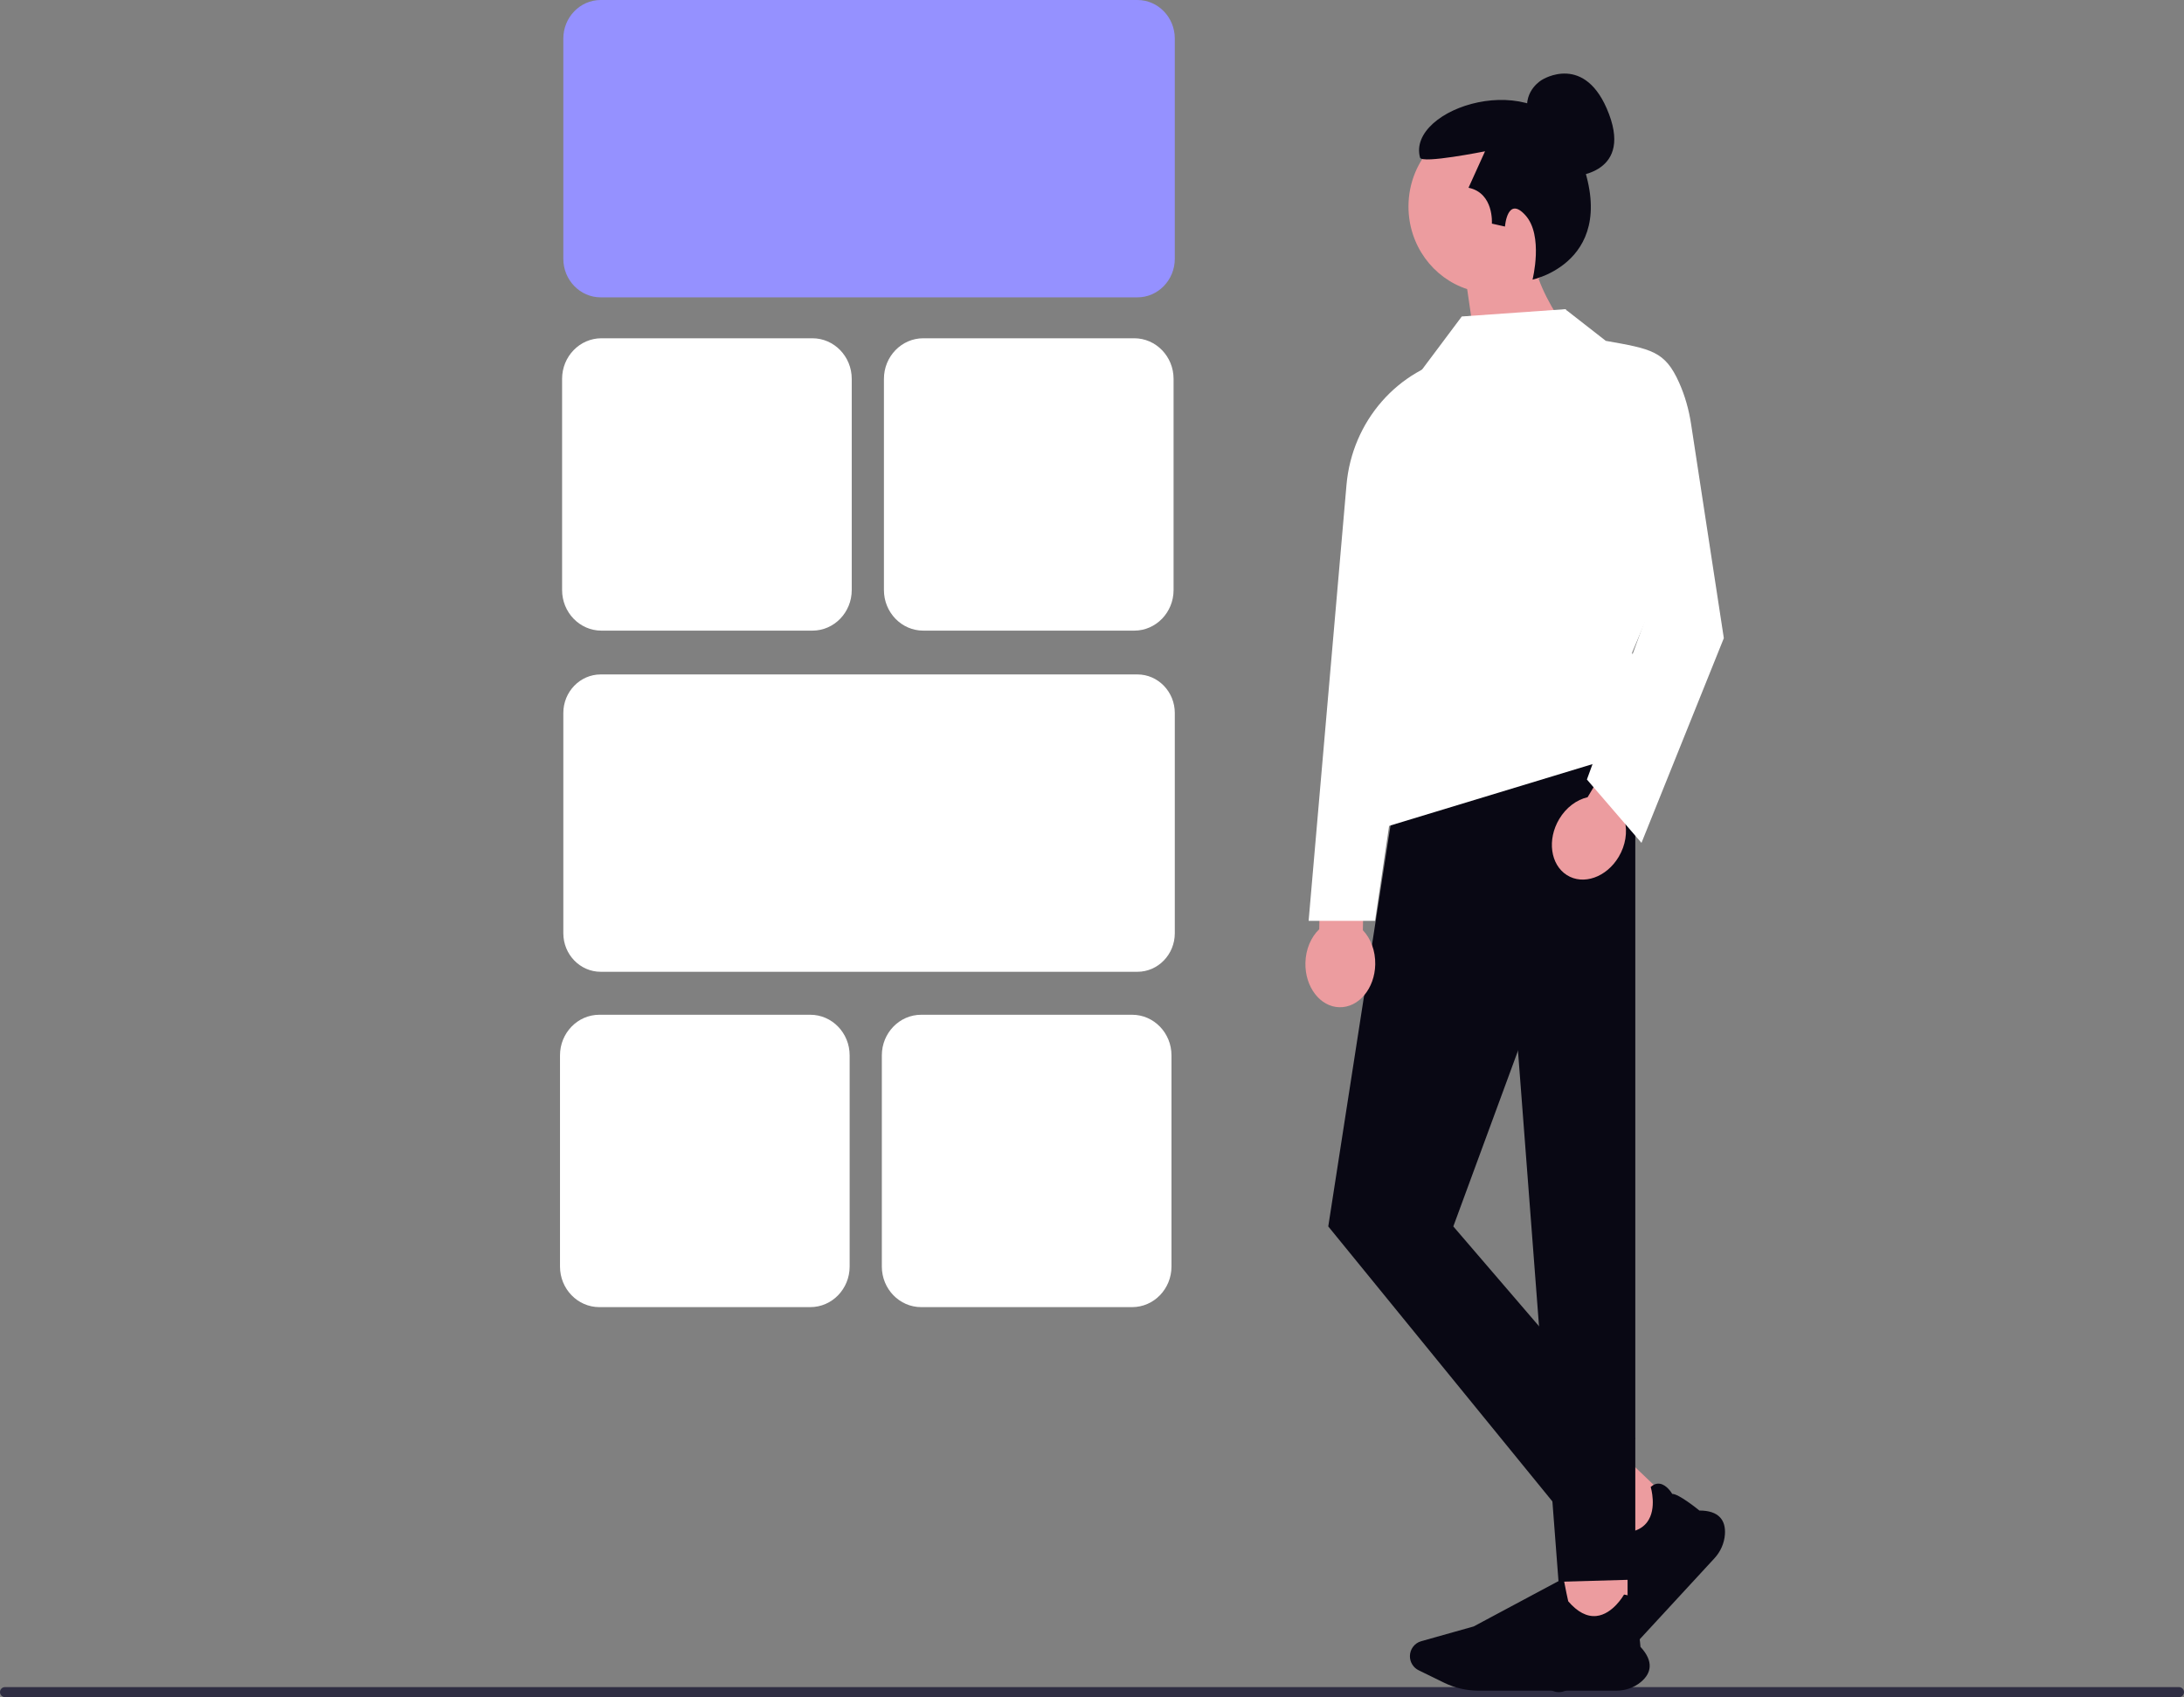 <svg width="624" height="485" viewBox="0 0 624 485" fill="none" xmlns="http://www.w3.org/2000/svg">
<rect x="0" y="0" width="624" height="485" fill="#808080" stroke="none"/>
<g clip-path="url(#clip0_132_2396)">
<path d="M324.985 84.977H171.621C165.736 84.977 160.949 80.033 160.949 73.957V11.019C160.949 4.943 165.736 0 171.621 0H324.985C330.869 0 335.657 4.943 335.657 11.019V73.957C335.657 80.033 330.869 84.977 324.985 84.977Z" fill="#9591FF"/>
<path d="M324.985 277.719H171.621C165.736 277.719 160.949 272.775 160.949 266.699V203.761C160.949 197.685 165.736 192.742 171.621 192.742H324.985C330.869 192.742 335.657 197.685 335.657 203.761V266.699C335.657 272.775 330.869 277.719 324.985 277.719Z" fill="white"/>
<path d="M324.075 180.224H263.782C257.589 180.224 252.551 175.022 252.551 168.627V108.269C252.551 101.874 257.589 96.672 263.782 96.672H324.075C330.268 96.672 335.307 101.874 335.307 108.269V168.627C335.307 175.022 330.268 180.224 324.075 180.224Z" fill="white"/>
<path d="M232.122 180.224H171.829C165.636 180.224 160.598 175.022 160.598 168.627V108.269C160.598 101.874 165.636 96.672 171.829 96.672H232.122C238.315 96.672 243.354 101.874 243.354 108.269V168.627C243.354 175.022 238.315 180.224 232.122 180.224Z" fill="white"/>
<path d="M323.478 373.553H263.185C256.992 373.553 251.953 368.35 251.953 361.955V301.598C251.953 295.203 256.992 290 263.185 290H323.478C329.671 290 334.709 295.203 334.709 301.598V361.955C334.709 368.35 329.671 373.553 323.478 373.553Z" fill="white"/>
<path d="M231.524 373.553H171.232C165.038 373.553 160 368.35 160 361.955V301.598C160 295.203 165.038 290 171.232 290H231.524C237.718 290 242.756 295.203 242.756 301.598V361.955C242.756 368.35 237.718 373.553 231.524 373.553Z" fill="white"/>
<path d="M624 483.577C624 484.365 623.384 485.001 622.621 485.001H1.379C0.616 485.001 0 484.365 0 483.577C0 482.788 0.616 482.152 1.379 482.152H622.621C623.384 482.152 624 482.788 624 483.577Z" fill="#2F2E43"/>
<path d="M479.69 431.226L466.986 445.001L453.445 432.076L466.15 418.301L479.69 431.226Z" fill="#EC9C9F"/>
<path d="M489.84 445.332L462.834 474.612C460.525 477.115 457.642 479.092 454.496 480.33L446.967 483.294C445.41 483.906 443.618 483.551 442.401 482.39C440.973 481.027 440.612 478.844 441.522 477.081L448.764 463.053L456.492 434.605L456.577 434.659C458.679 435.996 461.868 438.002 462.095 438.086C466.097 438.233 468.962 437.193 470.611 434.998C473.487 431.169 471.663 425.056 471.644 424.995L471.629 424.948L471.666 424.916C472.504 424.176 473.388 423.881 474.291 424.036C476.209 424.367 477.581 426.592 477.782 426.934C479.581 426.856 485.107 431.325 485.552 431.687C488.265 431.679 490.254 432.343 491.463 433.661C492.52 434.813 492.98 436.449 492.831 438.522C492.652 441.016 491.589 443.435 489.84 445.332Z" fill="#090814"/>
<path d="M465.025 447.086H446.457V465.975H465.025V447.086Z" fill="#EC9C9F"/>
<path d="M461.856 483.157H422.388C419.015 483.157 415.625 482.371 412.585 480.885L405.309 477.326C403.804 476.591 402.832 475.018 402.832 473.32C402.832 471.329 404.15 469.567 406.036 469.036L421.047 464.81L446.727 451.078L446.746 451.177C447.227 453.651 447.971 457.39 448.065 457.616C450.699 460.686 453.404 462.1 456.106 461.821C460.819 461.335 463.952 455.798 463.984 455.743L464.007 455.7L464.055 455.705C465.159 455.821 465.975 456.274 466.482 457.051C467.557 458.7 466.901 461.24 466.793 461.623C468.081 462.905 468.659 470.062 468.703 470.64C470.565 472.647 471.45 474.577 471.333 476.376C471.23 477.949 470.373 479.409 468.785 480.717C466.874 482.291 464.413 483.157 461.856 483.157Z" fill="#090814"/>
<path d="M467.229 209.188L401.435 209.221L379.504 350.492L445.297 431.237L467.229 411.051L415.233 350.492L467.229 209.188Z" fill="#090814"/>
<path d="M428.34 230.012L467.228 209.188V451.423L445.297 452.045L428.34 230.012Z" fill="#090814"/>
<path d="M389.39 265.838L389.853 243.787L377.384 243.508L376.921 265.559C374.594 267.789 373.059 271.254 372.976 275.182C372.832 282.056 377.181 287.728 382.69 287.851C388.199 287.975 392.782 282.503 392.926 275.629C393.009 271.701 391.62 268.17 389.39 265.838Z" fill="#EC9C9F"/>
<path d="M448.517 50.485C448.517 50.485 466.416 50.445 459.729 32.637C453.043 14.83 440.593 22.803 440.593 22.803C440.593 22.803 435.347 25.665 436.428 32.048" fill="#090814"/>
<path d="M450.306 59.026C450.306 45.373 439.587 34.305 426.364 34.305C413.141 34.305 402.422 45.373 402.422 59.026C402.422 70.099 409.473 79.471 419.191 82.618L423.819 114.202L447.414 93.9C447.414 93.9 442.317 87.196 439.583 79.636C446.044 75.209 450.306 67.633 450.306 59.026Z" fill="#EC9C9F"/>
<path d="M437.868 79.909C437.868 79.909 441.048 67.323 435.849 61.535C430.662 55.761 429.992 64.745 429.992 64.745L426.25 63.905C426.25 63.905 426.9 55.168 419.578 53.656L424.297 43.238C424.297 43.238 406.23 46.86 405.732 45.053C401.814 30.837 439.193 18.692 449.519 40.382C465.579 74.116 437.868 79.909 437.868 79.909Z" fill="#090814"/>
<path d="M416.721 101.934C399.339 105.441 386.292 120.385 384.71 138.599L373.891 263.163H392.877L416.721 101.934Z" fill="white"/>
<path d="M398.769 201.177L395.812 236.348L476.077 211.972L466.297 186.552L484.508 143.372L447.333 88.352L417.655 90.441L406.189 105.763" fill="white"/>
<path d="M464.223 234.581L475.418 215.796L464.796 209.047L453.601 227.831C450.503 228.541 447.481 230.729 445.487 234.076C441.997 239.931 442.973 247.095 447.666 250.077C452.359 253.059 458.992 250.73 462.482 244.875C464.476 241.528 465.006 237.757 464.223 234.581Z" fill="#EC9C9F"/>
<path d="M441.262 89.051L447.734 88.773L458.798 97.408C471.91 99.717 475.712 100.364 479.729 109.307C481.417 113.065 482.536 117.068 483.162 121.159L492.523 182.376L468.994 240.878L453.403 222.77L470.07 177.032L467.301 166.091" fill="white"/>
</g>
<defs>
<clipPath id="clip0_132_2396">
<rect width="624" height="485" fill="white"/>
</clipPath>
</defs>
</svg>
